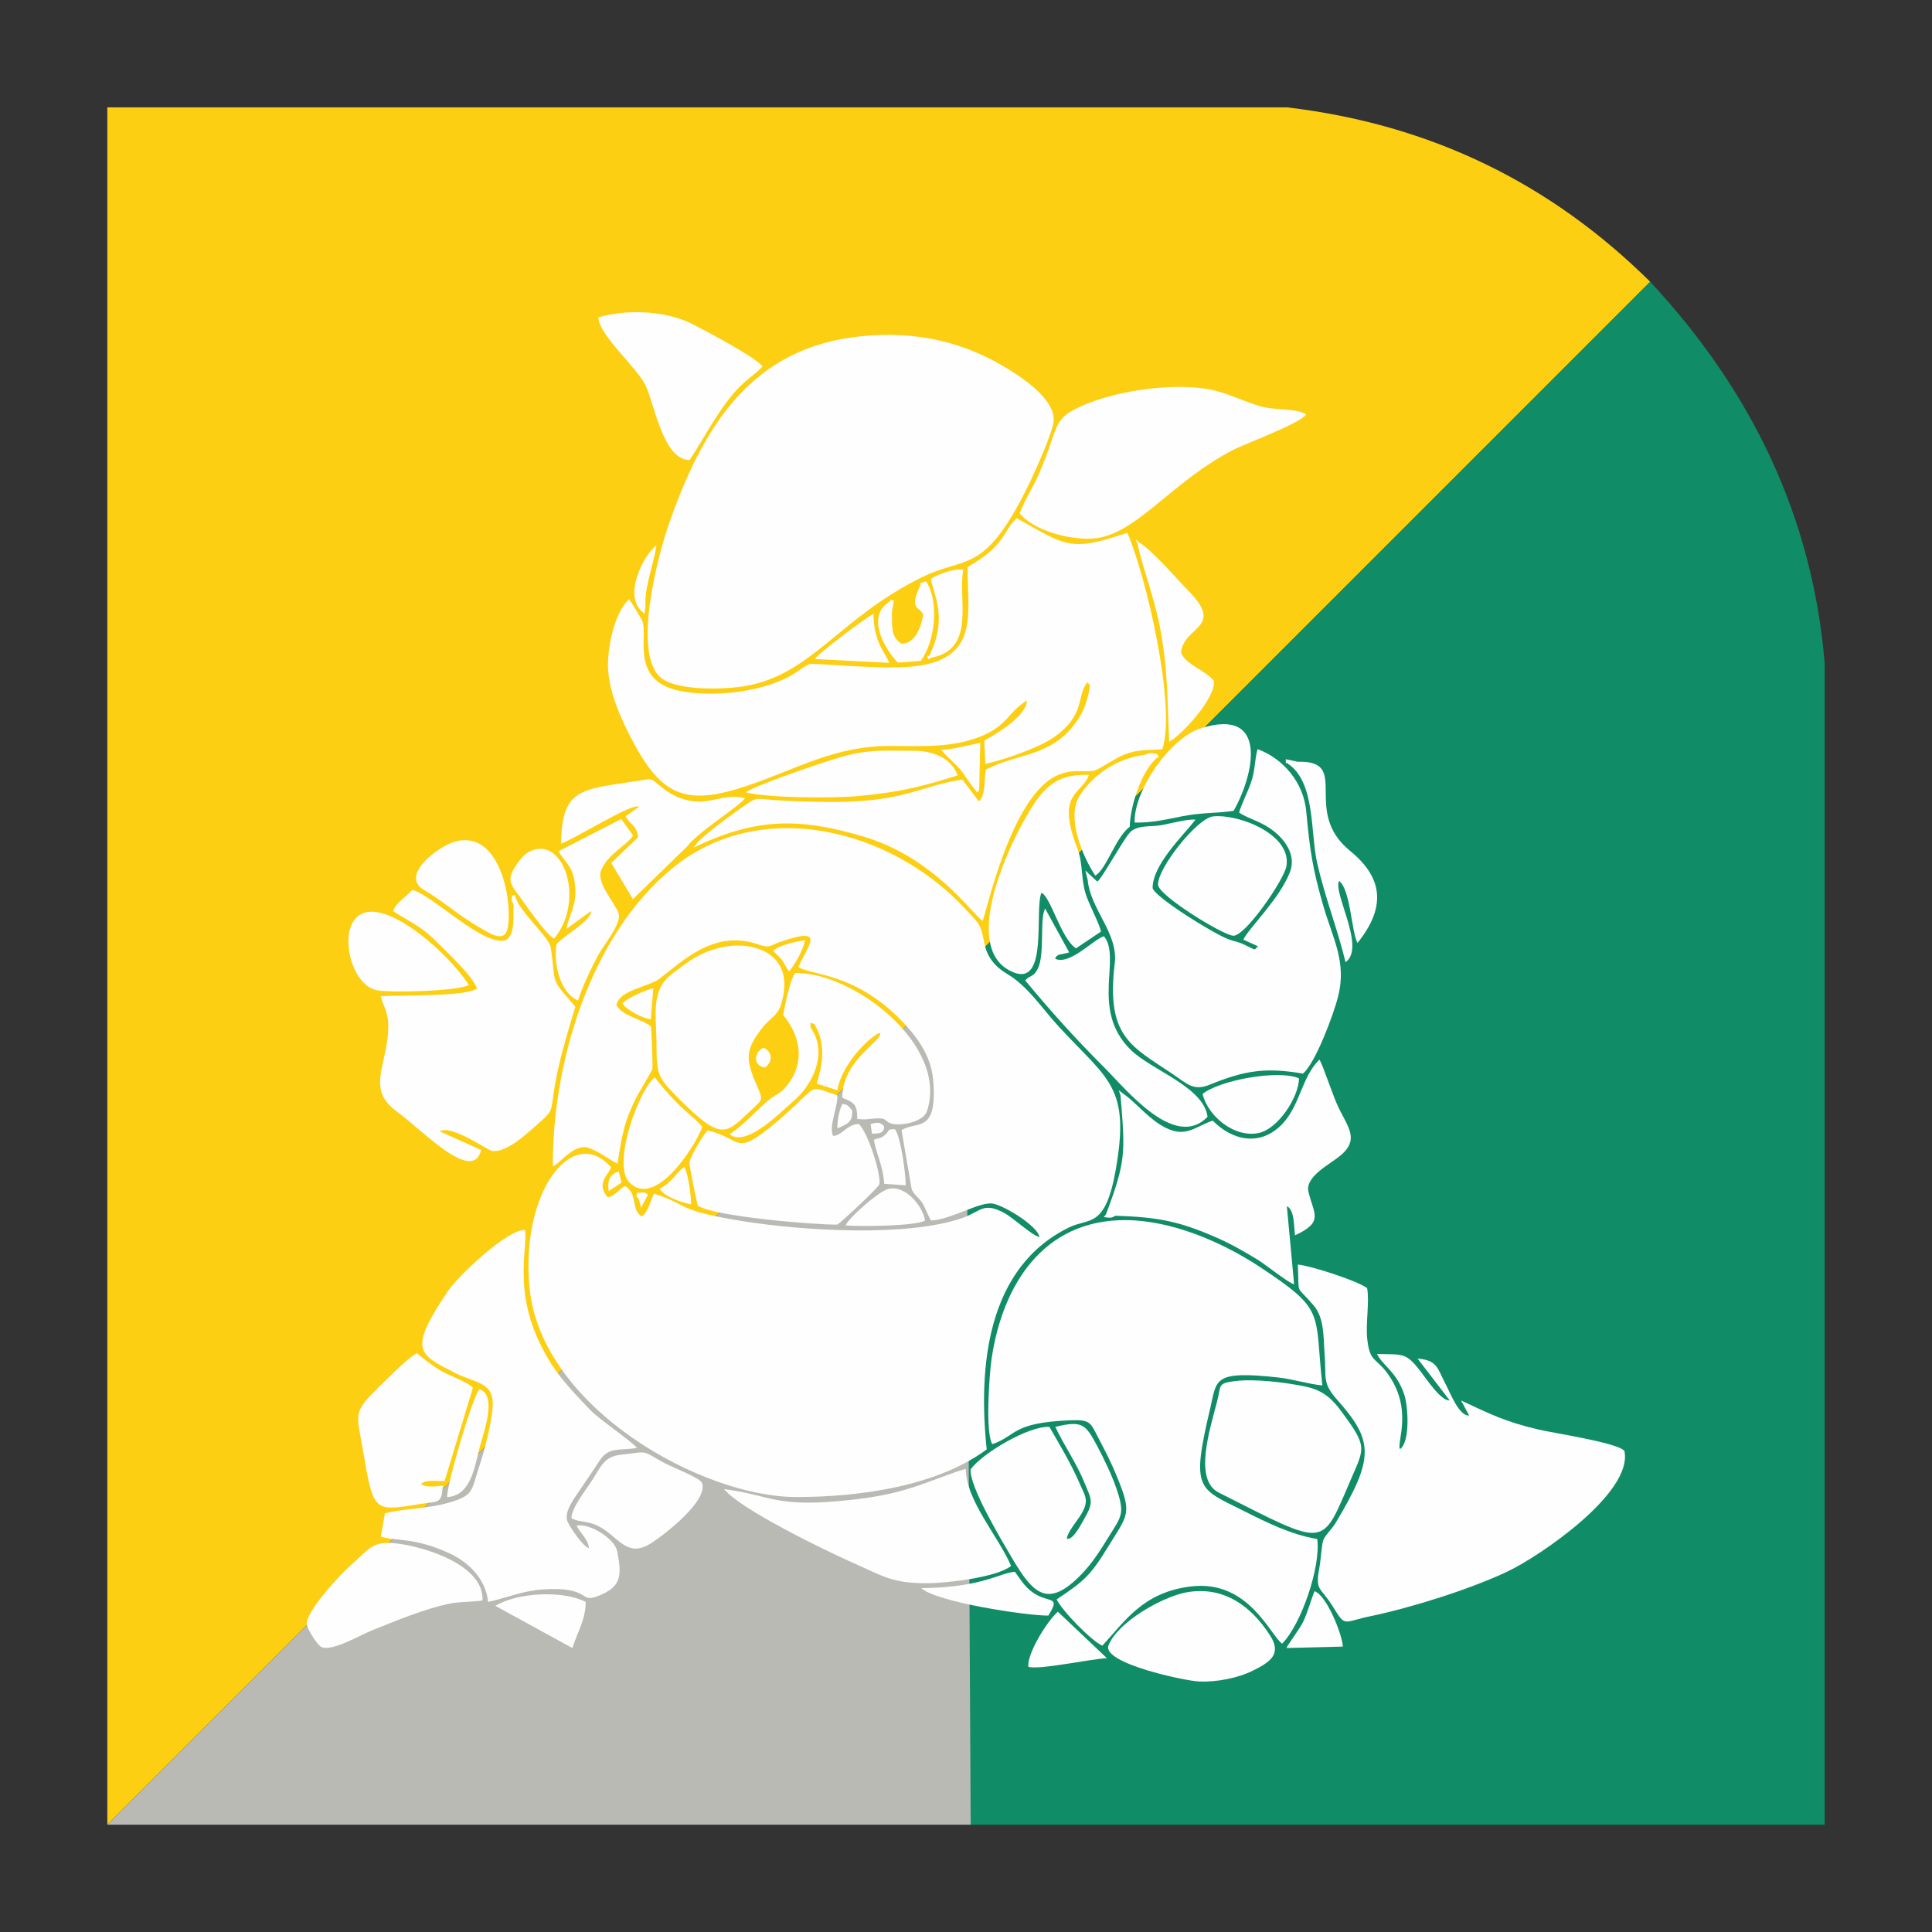<?xml version="1.0" encoding="UTF-8"?>
<!DOCTYPE svg PUBLIC "-//W3C//DTD SVG 1.1//EN" "http://www.w3.org/Graphics/SVG/1.1/DTD/svg11.dtd">
<!-- Creator: CorelDRAW 2017 -->
<svg xmlns="http://www.w3.org/2000/svg" xml:space="preserve" width="7.62mm" height="7.62mm" version="1.1" style="shape-rendering:geometricPrecision; text-rendering:geometricPrecision; image-rendering:optimizeQuality; fill-rule:evenodd; clip-rule:evenodd"
viewBox="0 0 761.98 761.98"
 xmlns:xlink="http://www.w3.org/1999/xlink">
 <rect x="0" y="0" width="761.98" height="761.98" fill="#333333" stroke="none"/>
 <defs>
  <style type="text/css">
   <![CDATA[
    .fil0 {fill:none}
    .fil4 {fill:#FEFEFE}
    .fil2 {fill:#108D66}
    .fil3 {fill:#BABAB4}
    .fil1 {fill:#FDCF13}
   ]]>
  </style>
 </defs>
 <g id="Capa_x0020_1">
  <rect class="fil0" x="-0" y="-0" width="761.99" height="761.99"/>
  <path class="fil1" d="M42.33 42.34l465.24 0c57.14,6.74 104.34,30.26 143.27,68.8l-608.51 608.51 0 -677.31z"/>
  <path class="fil2" d="M719.64 261.46l0 458.19 -338.65 0 0 -338.66 269.85 -269.85c40.45,43.45 64.02,93.23 68.8,150.32z"/>
  <polygon class="fil3" points="382.84,719.65 42.33,719.65 380.99,380.99 "/>
  <g id="_1819034632656">
   <path class="fil4" d="M343.89 447.1c2.49,0 4.95,0.03 4.81,-2.94 -2.03,-1.92 -2.6,-1.34 -5.31,-0.88l0.5 3.82z"/>
   <path class="fil4" d="M240.07 469.78l5.05 -3.36 -1.09 -4.44c-3.86,1.31 -4.49,3.88 -3.96,7.8z"/>
   <path class="fil4" d="M301.75 420.99c3.06,-2.18 3.03,-6.29 -0.67,-7.76 -3.74,1.78 -4.23,7.24 0.67,7.76z"/>
   <path class="fil4" d="M330.26 445.01c4.18,-1.8 6.1,-2.53 5.83,-7.07 -1.59,-1.83 -1.56,-2.2 -3.87,-2.56 -1.36,2.92 -1.97,6.37 -1.96,9.63z"/>
   <path class="fil4" d="M304.95 375c1.19,1.48 2.2,1.94 3.48,3.68 1.11,1.51 1.91,3.51 2.81,4.41 2.47,-2.94 5.54,-8.57 6.29,-12.29 -3.45,0.54 -10.2,1.85 -12.58,4.2z"/>
   <path class="fil4" d="M245.42 395.77c1.53,2.43 8.37,6.09 11.25,6.2l1 -12.22c-2.73,0.55 -10.4,3.9 -12.25,6.02z"/>
   <path class="fil4" d="M254.57 239.06c-0.42,-7.82 3.29,-16.45 4.33,-24.06 -5.54,4.52 -12.88,19.77 -5.77,26.15l1.08 0.87 0.36 -2.96z"/>
   <path class="fil4" d="M260.16 468.86c2.03,3.26 8.66,5.36 12.39,6.12 0.09,-3.19 -1.19,-12.27 -2.66,-14.73 -3.52,2.48 -4.72,5.98 -9.73,8.61z"/>
   <path class="fil4" d="M344.63 449.55c1.18,6.25 3.59,9.91 4.12,17.36l8.46 0.56c0.06,-4.05 -1.96,-19.51 -4.3,-22.13 -3.35,0.04 -1.79,0.49 -3.88,2.29 -1.77,1.54 -2.27,1.02 -4.4,1.92z"/>
   <path class="fil4" d="M507.4 649.97l22.24 -0.56c-0.37,-5.21 -6.57,-20.41 -11.19,-21.83 -1.69,4.2 -2.5,7.87 -4.57,12.22 -1.29,2.68 -6.28,9.26 -6.48,10.17z"/>
   <path class="fil4" d="M321.39 259.93l29.28 1.49c-1.33,-3.99 -6.07,-7.69 -6.18,-19.37 -3.28,1.81 -21.54,15.4 -23.1,17.88z"/>
   <path class="fil4" d="M333.47 483.31c5.71,0.45 27.23,0.32 31.37,-1.88 -0.97,-6.41 -8.93,-15.15 -15.54,-12.12 -4.1,1.88 -14.12,10.61 -15.83,14z"/>
   <path class="fil4" d="M176.34 590.47c9.01,-0.61 10.68,-10.8 12.59,-18.7 1.34,-5.51 7.65,-21.56 0.13,-23.84 -2.79,3.29 -12.84,37.54 -12.72,42.54z"/>
   <path class="fil4" d="M350.8 237.35c-9.04,5.5 -2.53,17.8 3.28,23.99l9.09 -0.72c5.75,-7.76 7.3,-23.46 2.02,-31.41 -3.93,1.49 -1.65,0.55 -2.35,1.98 -4.76,9.77 0.52,8.1 1.26,11.36 -0.82,4.79 -3.1,11.25 -8.52,11.35 -4.52,-2.68 -3.63,-7.59 -3.83,-12.31l0.79 -4.81c-3.33,-0.34 -0.49,-0.2 -1.74,0.57z"/>
   <path class="fil4" d="M367.18 259.43c18.04,-3.37 10.46,-23.19 12.73,-34.73 -3.37,-0.66 -10,1.73 -12.76,3.6 0.88,5.83 6.86,15.18 -0.58,30.24 -0.81,0.92 -0.81,-1.39 -0.61,1.57l1.22 -0.68z"/>
   <path class="fil4" d="M405.58 657.35c3.75,1.45 24.92,-3.14 30.98,-3.36l-19.34 -18.33c-3.93,3.34 -12.19,16.36 -11.64,21.69z"/>
   <path class="fil4" d="M195.36 633.34l30.38 16.65c2.05,-6.49 5.22,-11.16 5.27,-18.19 -9.06,-4.65 -26.83,-3.77 -35.65,1.54z"/>
   <path class="fil4" d="M363.38 626.36c5.65,5.41 41.13,10.86 50.08,10.83 4.61,-7.4 1.11,-5.17 -4.37,-8.05 -4.24,-2.23 -6.06,-5.42 -8.8,-9.22 -5.64,0.27 -13.13,6.28 -36.91,6.44z"/>
   <path class="fil4" d="M218.54 370.17c12.64,-15.2 3.5,-41.68 -10.14,-34.06 -2.41,1.35 -5.29,5.42 -6.45,7.96 -1.86,4.08 0.89,6.46 3.32,9.96 2.09,3.01 10.64,15.19 13.27,16.14z"/>
   <path class="fil4" d="M474.29 431.47c2.12,8.67 12.29,17.24 21.91,15.44 7.87,-1.48 16.11,-14.34 16.12,-21.63 -8.32,-3.53 -31.56,0.83 -38.03,6.19z"/>
   <path class="fil4" d="M276.99 444.45c-4.11,-5.03 -7.97,-5.83 -18.73,-19.51 -6.16,4.58 -16.98,34.03 -10.11,41.3 10.15,10.72 25.97,-13.96 28.84,-21.79z"/>
   <path class="fil4" d="M179.22 332c-6.28,1.85 -21.85,13.3 -11.88,19.07 7.49,4.34 14.14,10.47 22.09,14.88 4.09,2.27 9.91,6.51 10.94,-0.74 1.67,-11.74 -3.88,-38.28 -21.15,-33.21z"/>
   <path class="fil4" d="M448.48 213.94c2.64,11.84 7.21,22.67 9.48,35.95 2.73,15.99 2.41,26.86 3.18,42.62 5.21,-2.77 18.39,-17.37 17.63,-23.94 -3.29,-4.23 -10.62,-6.03 -12.97,-11.03 0.76,-10.67 17.44,-9.66 3.03,-24.4 -5.16,-5.27 -14.06,-15.81 -19.84,-19.43l-1.27 -1.25 0.76 1.48z"/>
   <path class="fil4" d="M294.09 312.5c9.56,2.29 34.36,2.38 44.58,1.44 15.66,-1.46 24.53,-3.53 39.07,-8.16 -2.98,-7.26 -10.12,-9.7 -17.61,-9.67 -10.16,0.04 -15.73,-0.69 -25.89,1.77 -6.52,1.58 -35.46,11.44 -40.15,14.62z"/>
   <path class="fil4" d="M184.89 388.5c-8.02,-12.9 -37.73,-39.45 -45.91,-24.45 -4.18,7.64 0.33,24.62 9.7,26.5 5.48,1.1 32.04,0.32 36.21,-2.05z"/>
   <path class="fil4" d="M220.24 335.76c3.83,5.79 6,6.33 6.62,14.24 0.59,7.42 -2.34,10.38 -3.47,16.38l9.67 -7.06c0.62,3.65 -11.05,9.77 -13.59,13.15 -1.17,7.4 1.22,18.91 8.5,22.14 1.66,-5.38 5.26,-12.89 7.97,-17.93 2.03,-3.79 9.5,-12.72 8.02,-16.52 -1.85,-4.77 -9.08,-12.22 -6.76,-17.2 3.13,-6.68 9.19,-8.83 12.5,-13.4l-4.69 -6.55 -24.77 12.75z"/>
   <path class="fil4" d="M225.36 598.74c4.06,2.37 7.86,0 15.56,6.51 5.12,4.32 8.62,7.84 15.55,3.59 5.23,-3.22 22.96,-16.91 20.42,-23.94 -0.71,-1.99 -11.76,-6.25 -14.45,-7.68 -9.97,-5.3 -5.58,-4.84 -17.69,-3.46 -6.74,0.77 -7.84,4.98 -11.51,10.52 -2.31,3.5 -7.82,10.5 -7.88,14.46z"/>
   <path class="fil4" d="M221.27 332.71c4.85,-1.48 28.31,-16.34 30.79,-14.53l-5.3 3.73c1.7,3.47 4.28,3.25 4.91,8.3l-10.59 10.13 8.54 14.27 21.37 -20.76c4.66,-6.08 20.56,-15.75 22.87,-19.05 -9.04,-2.24 -13.88,3.36 -23.94,0.51 -3.29,-0.93 -6.26,-2.65 -8.87,-4.77 -4.92,-4.01 -3.36,-3.48 -9.94,-2.5 -22.59,3.38 -29.44,3.18 -29.84,24.67z"/>
   <path class="fil4" d="M190.3 631.19c0.65,-13.79 -22.13,-20.84 -32.82,-22.31 -10.95,-1.51 -11.61,1.99 -19.1,8.38 -3.38,2.89 -18.24,18.64 -17.35,23.57 0.33,1.85 3.93,7.74 5.61,8.68 3.92,2.18 15.66,-4.74 19.99,-6.46 9.26,-3.68 20.97,-8.64 30.9,-10.61 4.18,-0.83 9.96,-0.61 12.77,-1.25z"/>
   <path class="fil4" d="M468.06 628c-9.61,1.71 -27.24,11.74 -30.86,20.92 -2.78,7.05 30.27,14.06 35.8,14.27 6.73,0.25 15.01,-1.27 21.07,-4.26 7.08,-3.49 11.51,-6.63 6.85,-13.91 -7.47,-11.66 -18.41,-19.58 -32.86,-17.02z"/>
   <path class="fil4" d="M404.34 386.68c10.26,12.4 20.17,23.34 31.47,34.63 8.36,8.34 27.63,32.52 40.45,19.14 -1.53,-11.86 -22.26,-18.36 -30.46,-26.54 -15.92,-15.91 -3.33,-36.01 -10.41,-44.67 -4.39,1.41 -13.37,11.5 -19.21,8.92 0.56,-2.15 2.7,-1.59 5.5,-2.55l-9.46 -17.25c-2.29,3.9 -0.05,17.86 -2.89,23.65 -1.75,3.58 -3.22,2.55 -4.99,4.67z"/>
   <path class="fil4" d="M236.03 125.17c0.06,7.04 15.65,20.05 18.84,27.34 3.45,7.89 6.89,28.96 17.13,28.91 5.9,-8.89 12,-21.2 19.95,-29.11 2.8,-2.77 6.33,-5.11 8.8,-7.74 -2.6,-3.68 -22.44,-14.05 -27.27,-16.56 -10.48,-5.47 -26.09,-6.25 -37.45,-2.84z"/>
   <path class="fil4" d="M174.67 585.94c-3,0.29 -6.75,0.86 -8.61,-0.69 2.07,-1.92 6.48,-0.92 9.31,-1.16l11.13 -36.72c-2.07,-2.32 -8.63,-4.54 -11.83,-6.32 -4.03,-2.24 -6.95,-4.65 -10.3,-7.36 -3.94,2.18 -12.87,11.36 -16.3,14.74 -8.87,8.72 -7.3,9.69 -5.03,22.92 4.3,25.04 4,24.88 22.58,21.84 7.59,-1.24 8.47,0.08 9.05,-7.25z"/>
   <path class="fil4" d="M410.73 352.11c3.66,1.47 7.66,17.99 13.63,21.92l9.87 -6.62c-0.54,-2.99 -4.82,-10.82 -6.08,-15.01 -1.86,-6.19 -1.05,-12.16 -3.18,-17.62 -8.78,-22.5 1.77,-21.28 4.51,-29.15 -14.1,-0.59 -19.01,6.45 -25.27,17.39 -7.26,12.68 -25.4,51.98 -4.51,60.46 13.84,5.62 8.2,-24.5 11.03,-31.37z"/>
   <path class="fil4" d="M321.11 403.82c6.49,10.45 1.08,21.77 1.04,23.59l8.1 2.55c2.11,-11.9 15.17,-22.96 16.93,-22.54 0.7,3.35 -15.04,10.73 -14.97,25.54 4.91,1.98 5.86,2.73 5.9,8.37 3.79,0.34 3.72,0.01 7.14,-0.21 5.49,-0.35 3.14,1.5 7.12,2.19 3.75,0.65 11.86,-0.96 13.21,-5.04 8.71,-26.08 -29.12,-54.93 -51.93,-54.5 -1.95,2.07 -4.18,13.23 -4.76,16.54 7.47,9.04 8.67,20.11 0.44,29.03 -3,3.25 -2.96,1.03 -11.09,9.02 -3.91,3.85 -5.86,5.67 -10.45,9.04 6.68,5.28 20.42,-9.15 25.16,-13.14 7.51,-6.33 13.81,-18.97 6.79,-28.91l-0.16 -1.93 1.53 0.4z"/>
   <path class="fil4" d="M285.59 587.31c6.16,7.82 39.79,24.18 50.23,28.79 12.65,5.6 15.87,8.38 30.13,8.33 7.24,-0.02 27.27,-2.3 32.81,-6.84 -4.79,-11.38 -17.77,-25.67 -17.88,-38.28 -6.18,1.8 -14.16,5.16 -20.78,7.28 -8.28,2.66 -15,3.87 -23.7,4.87 -30.86,3.52 -31.59,-1.67 -50.81,-4.15z"/>
   <path class="fil4" d="M416.21 562.75c3.55,7.53 8.55,14.56 11.62,22.32 2.17,5.47 3.75,6.96 0.51,12.65 -1.53,2.68 -4.97,9.84 -7.53,9.16 -0.11,-2.25 4.27,-7.37 5.65,-9.72 3.28,-5.57 1.47,-7.14 -0.83,-12.48 -3.23,-7.46 -7.65,-14.79 -11.73,-21.91 -8.08,-0.51 -26.6,10.43 -31.11,16.79 -0.4,6.9 12.12,27.72 16.09,34.49 8.6,14.63 14.31,20.69 27.81,6.68 4.17,-4.33 7.47,-9.55 10.61,-14.67 4.86,-7.91 6.38,-8.82 3.3,-18.16 -1.9,-5.75 -4.99,-12.15 -7.83,-17.52 -4.62,-8.7 -5.87,-10.2 -16.56,-7.63z"/>
   <path class="fil4" d="M279.02 445.87c-1.75,1.83 -7.12,10.82 -7.11,12.77 0.01,1.34 2.93,16.05 3.33,16.85 5.95,4.25 46.24,7.65 55.04,7.49 1.73,-1.13 16.38,-14.78 16.55,-15.95 0.67,-4.48 -4.76,-20.78 -8.1,-23.69 -4.49,-0.13 -6.87,4.76 -10.17,4.64 -1.79,-3.88 1.95,-11.4 1.68,-15.94 -12.77,-4.32 -6.21,-4.48 -24.33,10.77 -16.61,13.98 -13,6.08 -26.89,3.06z"/>
   <path class="fil4" d="M285.95 373.38c-9.43,1.72 -13.74,5.32 -21.06,10.84 -8.35,6.29 -6.04,16.73 -5.97,26.48 0.09,12.84 -0.08,13.73 8.99,22.79 16.87,16.87 18.42,13.64 28.09,4.58 4.99,-4.67 5.07,-4.03 2.52,-9.89 -4.58,-10.53 -4.8,-14.14 2.56,-23.34 2.57,-3.2 5.63,-4.31 6.95,-8.61 6.09,-19.79 -10.25,-25 -22.08,-22.85z"/>
   <path class="fil4" d="M487.07 544.7c-7,0.88 -5.41,1.64 -7.04,8.01 -2.76,10.76 -9.4,30.9 0.64,35.96 43.66,22.03 40.21,22.19 52.52,-6.12 4.58,-10.54 5.74,-12.04 -1.49,-22.21 -5.03,-7.08 -8.21,-11.68 -16.95,-13.51 -7.68,-1.61 -20.01,-3.1 -27.68,-2.13z"/>
   <path class="fil4" d="M402.18 202.42c5.52,7.22 22.55,11.56 31.86,9.57 15.62,-3.34 28.37,-21.92 51.92,-34.36 4.85,-2.56 27.89,-11.02 29.14,-14.24 -4.08,-2.48 -12.32,-1.45 -18.13,-3.18 -5.54,-1.65 -10.77,-4.16 -16.35,-5.77 -14.67,-4.24 -40.34,-0.7 -54.7,5.98 -11.29,5.25 -8.04,7.93 -16.42,27.05 -2.02,4.61 -5.82,10.61 -7.32,14.95z"/>
   <path class="fil4" d="M441.94 432.04c1.84,22.73 2.21,25.81 -5.76,46.93l-0.83 1.04c2.42,0.32 2.93,0.5 4.53,-0.53 16.77,0.56 25.09,2.11 40.04,8.68 5.9,2.6 10.38,5.22 16.04,8.63 2.89,1.74 12.51,9.45 14.44,9.73l-2.86 -30.77c3.09,1.27 2.77,8.49 3.21,11.47 11.45,-5.34 7.45,-8.22 5.31,-17.16 -1.44,-6.02 8.34,-10.78 12.48,-14.2 7.41,-6.12 3.59,-10.66 -0.39,-18.55 -2.41,-4.79 -6.18,-16.82 -7.77,-19.39 -6.95,6.7 -7.65,18.14 -14.7,25.45 -8.48,8.79 -19.44,6.69 -27.38,-1.4 -7.48,2.53 -11.06,7.64 -20.66,1.65 -5.81,-3.64 -10.25,-9.41 -15.09,-12.59l-1.32 -1.08 0.71 2.09z"/>
   <path class="fil4" d="M202.58 356.64c-0.38,4.35 0.93,11.36 -2.98,14.15 -8.84,2.79 -28.71,-17.62 -36.98,-19.82 -2.22,2.72 -6.72,5.02 -7.49,8.45 8.34,5.24 11.24,6.01 18.43,13.33 3.58,3.63 13.08,12.51 14.59,17.16 -4.87,3.26 -30.8,2.5 -37.87,2.99 -0.04,1.73 2.69,5.85 2.84,10.64 0.5,15.59 -9.29,25.52 3.09,34.6 10.6,7.76 30.33,28.93 33.53,15.4l-16.31 -7.33c4.64,-2.83 18.82,7.48 20.73,7.73 5.97,0.74 14.22,-7.45 18.41,-11.05 7.13,-6.14 3.69,-4.22 7.74,-22.1 1.88,-8.3 4.19,-15.64 6.61,-23.72 -10.24,-12.05 -7.4,-7.48 -9.68,-23.32 -0.58,-4.03 -12.14,-14 -13.91,-19.85 -0.74,-0.95 1.32,-0.81 -1.36,-0.8 -0.16,2.02 -0.42,2.05 0.61,3.54z"/>
   <path class="fil4" d="M151.8 596.91l-1.58 9.12c5.67,1.92 12.97,0.05 27.36,6.75 7.5,3.5 14.18,10.35 14.91,19 7.31,-1.53 13.42,-4.37 21.66,-4.91 18.86,-1.25 14.19,5.49 21.44,2.7 9.23,-3.56 9.87,-7.55 7.82,-17.77 -0.99,-4.95 -10.83,-11.15 -16.01,-10.1 1.44,2.96 4.7,5.55 4.87,8.89 -2.19,-0.45 -7.25,-7.94 -8.41,-10.4 -1.75,-3.75 3.01,-9.78 5.15,-12.98 2.53,-3.79 5.16,-7.54 7.57,-11.28 3.52,-5.45 8.08,-3.73 14.61,-4.86 -1.49,-2.27 -14.76,-11.18 -18.31,-14.89 -5.55,-5.8 -11.2,-11.59 -15.46,-18.29 -16.32,-25.7 -9.12,-44.83 -10.36,-52.84 -7.15,-0.11 -26.44,18.25 -30.52,24.33 -15.66,23.35 -11.51,24.68 2.91,32.08 7.93,4.08 15.47,3.38 14.86,13.34 -0.36,6.05 -3.17,17.21 -5.14,23.07 -3.44,10.22 -1.85,11.91 -12.87,14.98 -7.96,2.21 -18.37,2.24 -24.5,4.06z"/>
   <path class="fil4" d="M428.97 346.99c1.08,11.69 12.1,21.08 10.69,32.86 -3.46,28.82 6.2,32.61 22.58,43.57 5.96,3.99 8.36,7.04 14.88,4.38 13.88,-5.68 22.11,-6.88 36.77,-4.37 5.02,-4.28 12,-23.23 13.78,-30.08 3.61,-13.83 -1.98,-23.08 -5.76,-36.08 -4.27,-14.72 -5.33,-22.25 -6.74,-37.37 -1.04,-11.08 -8.83,-20.63 -19.19,-24.44 -1.24,4.37 -0.81,8.23 -2.69,13.5 -1.18,3.32 -3.85,8.68 -4.59,11.51 3.99,2.73 8.85,3.33 14.2,7.77 4.33,3.59 8.27,9.38 5.88,15.65 -4.05,10.59 -16.28,22.17 -18.41,26.71l5.8 2.62c-1.93,1.45 0.13,2.01 -5.68,-0.77 -2.27,-1.08 -4.07,-1.22 -6.29,-2.12 -6.34,-2.55 -28.32,-16.26 -29.61,-20 -0.04,-9.34 11.9,-20.56 16.92,-27.06 -3.07,-0.3 -9.66,1.44 -13.07,2.11 -4.3,0.84 -10.16,-0.22 -13.02,3.18 -3.03,3.63 -11,18.19 -12.63,19.15l-3.29 -3.03 -1.43 -1.38 0.9 3.69z"/>
   <path class="fil4" d="M640.66 572.26c-2.46,-3.25 -28.05,-7.07 -33.9,-8.45 -13.36,-3.16 -18.79,-6.01 -30.51,-11.45l3.18 5.93c-4.01,0.22 -7.38,-8.81 -9.06,-11.95 -3.54,-6.61 -3.24,-9.85 -11.28,-10.52l12.65 16.48c-3.32,0.45 -9.41,-8.78 -11.48,-11.45 -5.89,-7.6 -6.82,-6.53 -17.15,-6.86 2.25,4.71 7.66,6.9 10.71,15.95 1.53,4.55 2.46,18.56 -1.62,21.58 -1.67,-2.06 5.7,-16.12 -5.58,-30.64 -4.17,-5.37 -6.42,-3.9 -7.37,-12.71 -0.68,-6.3 0.94,-14.87 -0.06,-20.11 -3.57,-2.88 -22.61,-8.96 -27.33,-9.31 0.68,12.9 -1.26,7.32 6.26,16.13 4.32,5.07 3.79,12.75 4.3,19.13 0.76,9.59 -1.09,11.26 5.08,18.2 14.31,16.11 14.58,22.91 -0.79,48.52 -1.35,2.24 -4.32,5.05 -4.84,6.81 -0.69,2.3 -0.92,7.47 -1.44,10.31 -1.83,9.95 0.12,7.54 5.35,15.94 5.05,8.1 3.68,5.93 14.82,3.61 16.29,-3.39 39.3,-10.66 53.88,-17.56 12.75,-6.02 49.7,-31.13 46.18,-47.58z"/>
   <path class="fil4" d="M391.36 569.58c9.82,-3.38 7.47,-8.43 30.48,-9.41 8.72,-0.38 8.16,0.95 11.89,7.97 2.42,4.57 4.54,8.81 6.53,13.6 6.42,15.46 4.74,15.32 -3.33,28.47 -6.92,11.28 -9.49,13.47 -20.18,20.59 2.18,4.59 13.8,16.42 17.99,18.25 8.88,-9.46 15.93,-21.16 35.2,-23.38 22.52,-2.59 31.02,19.26 35.73,22.58 7.55,-7.57 15.34,-30.52 13.84,-41.25 -10.51,-1.82 -19.67,-6.41 -29.14,-11.16 -17.89,-8.98 -20.73,-8.03 -13.01,-40.62 2.6,-11 0.84,-14.78 26.72,-11.95 5.57,0.6 12.92,2.83 17.46,3.12 -3.23,-29.3 1.59,-29.35 -24.62,-46.68 -14.98,-9.89 -34.9,-18.46 -53.1,-18.5 -32.64,-0.08 -48.47,25.94 -52.72,54.56 -0.94,6.37 -2.55,29.37 0.26,33.81z"/>
   <path class="fil4" d="M381.61 223.66c0,17.83 4.17,34.09 -16.88,38.51 -9.98,2.09 -27.55,0.51 -38.99,-0.07 -7.31,-0.37 -5.92,-0.9 -11.38,2.85 -11.62,7.99 -33.29,10.42 -46.92,7.38 -18.91,-4.23 -11.77,-21.52 -14.1,-27.41 -0.48,-1.21 -4.81,-8.13 -5.22,-8.58 -6.02,5.35 -8.73,19.94 -8.28,27.69 0.54,9.21 4.97,19.23 9.22,27.37 11.74,22.44 21.16,26.69 45.42,18.57 19.91,-6.66 34.59,-15.8 56.56,-15.77 10.98,0.01 22.14,0.74 32.73,-2.66 13.7,-4.39 13.45,-10.72 21.29,-15.26 -0.28,6.11 -11.62,12.96 -16.86,15.78l0.39 9.22c6.78,-1.42 20.35,-6.11 26.15,-9.91 13.71,-8.97 9.67,-16.96 14.11,-22.25 1.34,1.59 1.08,0.4 0.62,3.79 -0.11,0.84 -0.71,2.82 -0.97,3.67 -0.76,2.39 -1.68,4.6 -3.04,6.7 -10.17,15.72 -24.18,13.5 -36.71,20.32 -0.61,3.53 0.07,10.07 -2.69,12.48l-6.49 -8.6c-17.37,2.42 -22.94,9.72 -57.78,8.74 -5.74,-0.16 -10.57,-0.23 -16.34,-0.68 -8.13,-0.63 -6.8,-1.29 -13.24,3.2 -3.72,2.59 -17.03,12.09 -18.55,15.49 24.12,-11.56 41.11,-11.93 66.68,-4.35 28.08,8.32 42.75,30.26 47.18,33.31 1.34,-2.27 11.09,-49.66 29.8,-57.54 6.37,-2.68 10.62,-0.74 14.57,-1.82 1.48,-0.41 8.22,-4.9 11.23,-6.11 5.99,-2.4 9.33,-1.67 15.29,-2.25 5.59,-16.86 -6.37,-68.22 -13.8,-85.35 -22.38,7.56 -23.79,5.4 -43.61,-5.73 -5.74,5.23 -4.04,10.49 -19.39,19.27z"/>
   <path class="fil4" d="M339.39 132.64c-43.62,4.44 -62.56,36.56 -75.71,74.45 -4.31,12.43 -14.92,52.45 -2.19,60.81 6.96,4.58 24.4,4.07 32.48,2.67 26.21,-4.53 36.79,-26.69 69.48,-42.83 17.33,-8.56 24.33,-0.99 41.08,-34.18 2.98,-5.9 9.48,-20.25 10.85,-26.29 1.88,-8.32 -9.76,-16.57 -15.89,-20.53 -18.58,-12.01 -38.11,-16.34 -60.1,-14.1z"/>
   <path class="fil4" d="M218.05 460.08c3.24,-1.75 7.36,-7.64 12.32,-7.66 3.51,-0.02 10.18,5.15 13.2,6.54 1.62,-10.98 2.63,-16.81 7.7,-26.7 0.93,-1.8 5.83,-9.76 6.03,-10.7 0.23,-1.1 -0.36,-14.85 -0.56,-16.7 -3.78,-3.14 -11.08,-3.89 -13.63,-8.44 1.21,-6.08 12.65,-7.11 17.03,-10.45 9.23,-7.03 21.4,-19.28 38.44,-13.64 5.5,1.82 4.2,0.82 9.81,-1.08 17.59,-5.97 10.22,1.59 6.5,10.13 4.77,3.39 23.14,1.89 42.43,23.05 5.66,6.23 10.08,13.16 10.76,21.86 1.67,21.13 -6.65,15.66 -12.52,19.45l3.9 22.64c0.26,2.2 2.7,3.73 4.09,5.75 1.54,2.25 2.35,5.44 3.72,7.23 7.86,-0.35 19.2,-7.54 24.3,-6.66 4.66,0.82 17.71,8.88 18.38,13.15 -2.58,-0.31 -10.33,-7.52 -13.75,-9.39 -8.49,-4.62 -9.26,-0.6 -16.92,2.01 -21.87,7.48 -62.61,4.89 -85.64,1.27 -27.33,-4.3 -21.87,-6.53 -35.67,-10.98 -1.44,2.79 -2.39,7.51 -4.9,9.03 -4.48,-2.93 -1.23,-8.69 -6.51,-12 -2.5,1.09 -4.14,4.25 -6.94,4.36 -4.85,-5.82 0.72,-8.89 1.36,-11.81 -15.26,-17.26 -35.91,10.17 -32.1,47.81 4.77,47.19 67.97,82.28 105.14,82.28 24.28,-0.01 55.08,-3.98 75.14,-18.78 -3.39,-32.32 -0.1,-71.73 32.59,-87.61 7.87,-3.82 14.19,0.6 18.29,-22.64 5.85,-33.13 -3.08,-35.41 -22.65,-56.71 -6.5,-7.07 -11.95,-15.71 -20.26,-20.63 -4.68,-2.77 -7.85,-6.61 -8.88,-11.99 -1.54,-8.04 -2.01,-7.54 -7.33,-13.35 -28.81,-31.49 -80.85,-45.21 -116.04,-16.04 -32.31,26.8 -47.07,76.78 -46.83,117.4z"/>
   <path class="fil4" d="M386.18 311.62l0.44 -18.59c-5.93,0.99 -9.24,2.33 -15.37,2.71 0.99,1.57 5.49,5.34 7.32,7.57 2.07,2.5 4.08,5.99 6.28,8.44l0.47 0.85 0.86 -0.98z"/>
   <path class="fil4" d="M451.43 297.73c-10.4,1.15 -20.42,7.74 -25.73,16.3 -5.17,8.33 1.22,23.74 6.27,31.28 4.26,-2.18 8.04,-15.15 13.6,-19.23 0.11,-7.58 4.41,-21.86 10.68,-27.15 0.59,-0.98 1.48,1.39 0.25,-1.46 -2.23,-0.62 -3.2,-0.63 -5.07,0.26z"/>
   <path class="fil4" d="M447.51 324.43c7.19,0.09 12.22,-1.22 19.1,-2.56 7.43,-1.44 13.63,-1.1 19.93,-2.08 8.08,-14.19 14.02,-41.11 -12.99,-32.53 -12.2,3.88 -26.53,24.74 -26.04,37.17z"/>
   <path class="fil4" d="M478.51 321.98c-6.34,0.62 -22.18,20.66 -21.76,27.03 0.28,4.19 24.69,19.33 29.49,20.03 4.68,0.68 20.09,-21.94 21.1,-27.3 2.34,-12.46 -18.52,-20.77 -28.83,-19.76z"/>
   <path class="fil4" d="M511.82 300.45l-4.7 -1.01c0.09,3.64 -0.16,0.41 0.89,1.81 10.82,7.24 8.77,27.16 11.45,39.01 3.07,13.57 8.09,26.19 11.22,39.21 8.17,-5.68 -5.17,-27.53 -2.51,-32.02 4.49,3.49 4.8,19.83 7.22,24.46 11.04,-13.74 10.47,-25.42 -2.9,-36.3 -19.46,-15.83 0.68,-35.82 -20.67,-35.16z"/>
   <path class="fil4" d="M251.89 472.74l0.96 3.54 2.63 -4.94c-0.81,-1.5 -2.44,-0.94 -4.3,-0.86 -0.1,2.38 -0.72,0.78 0.71,2.26z"/>
  </g>
 </g>
</svg>

